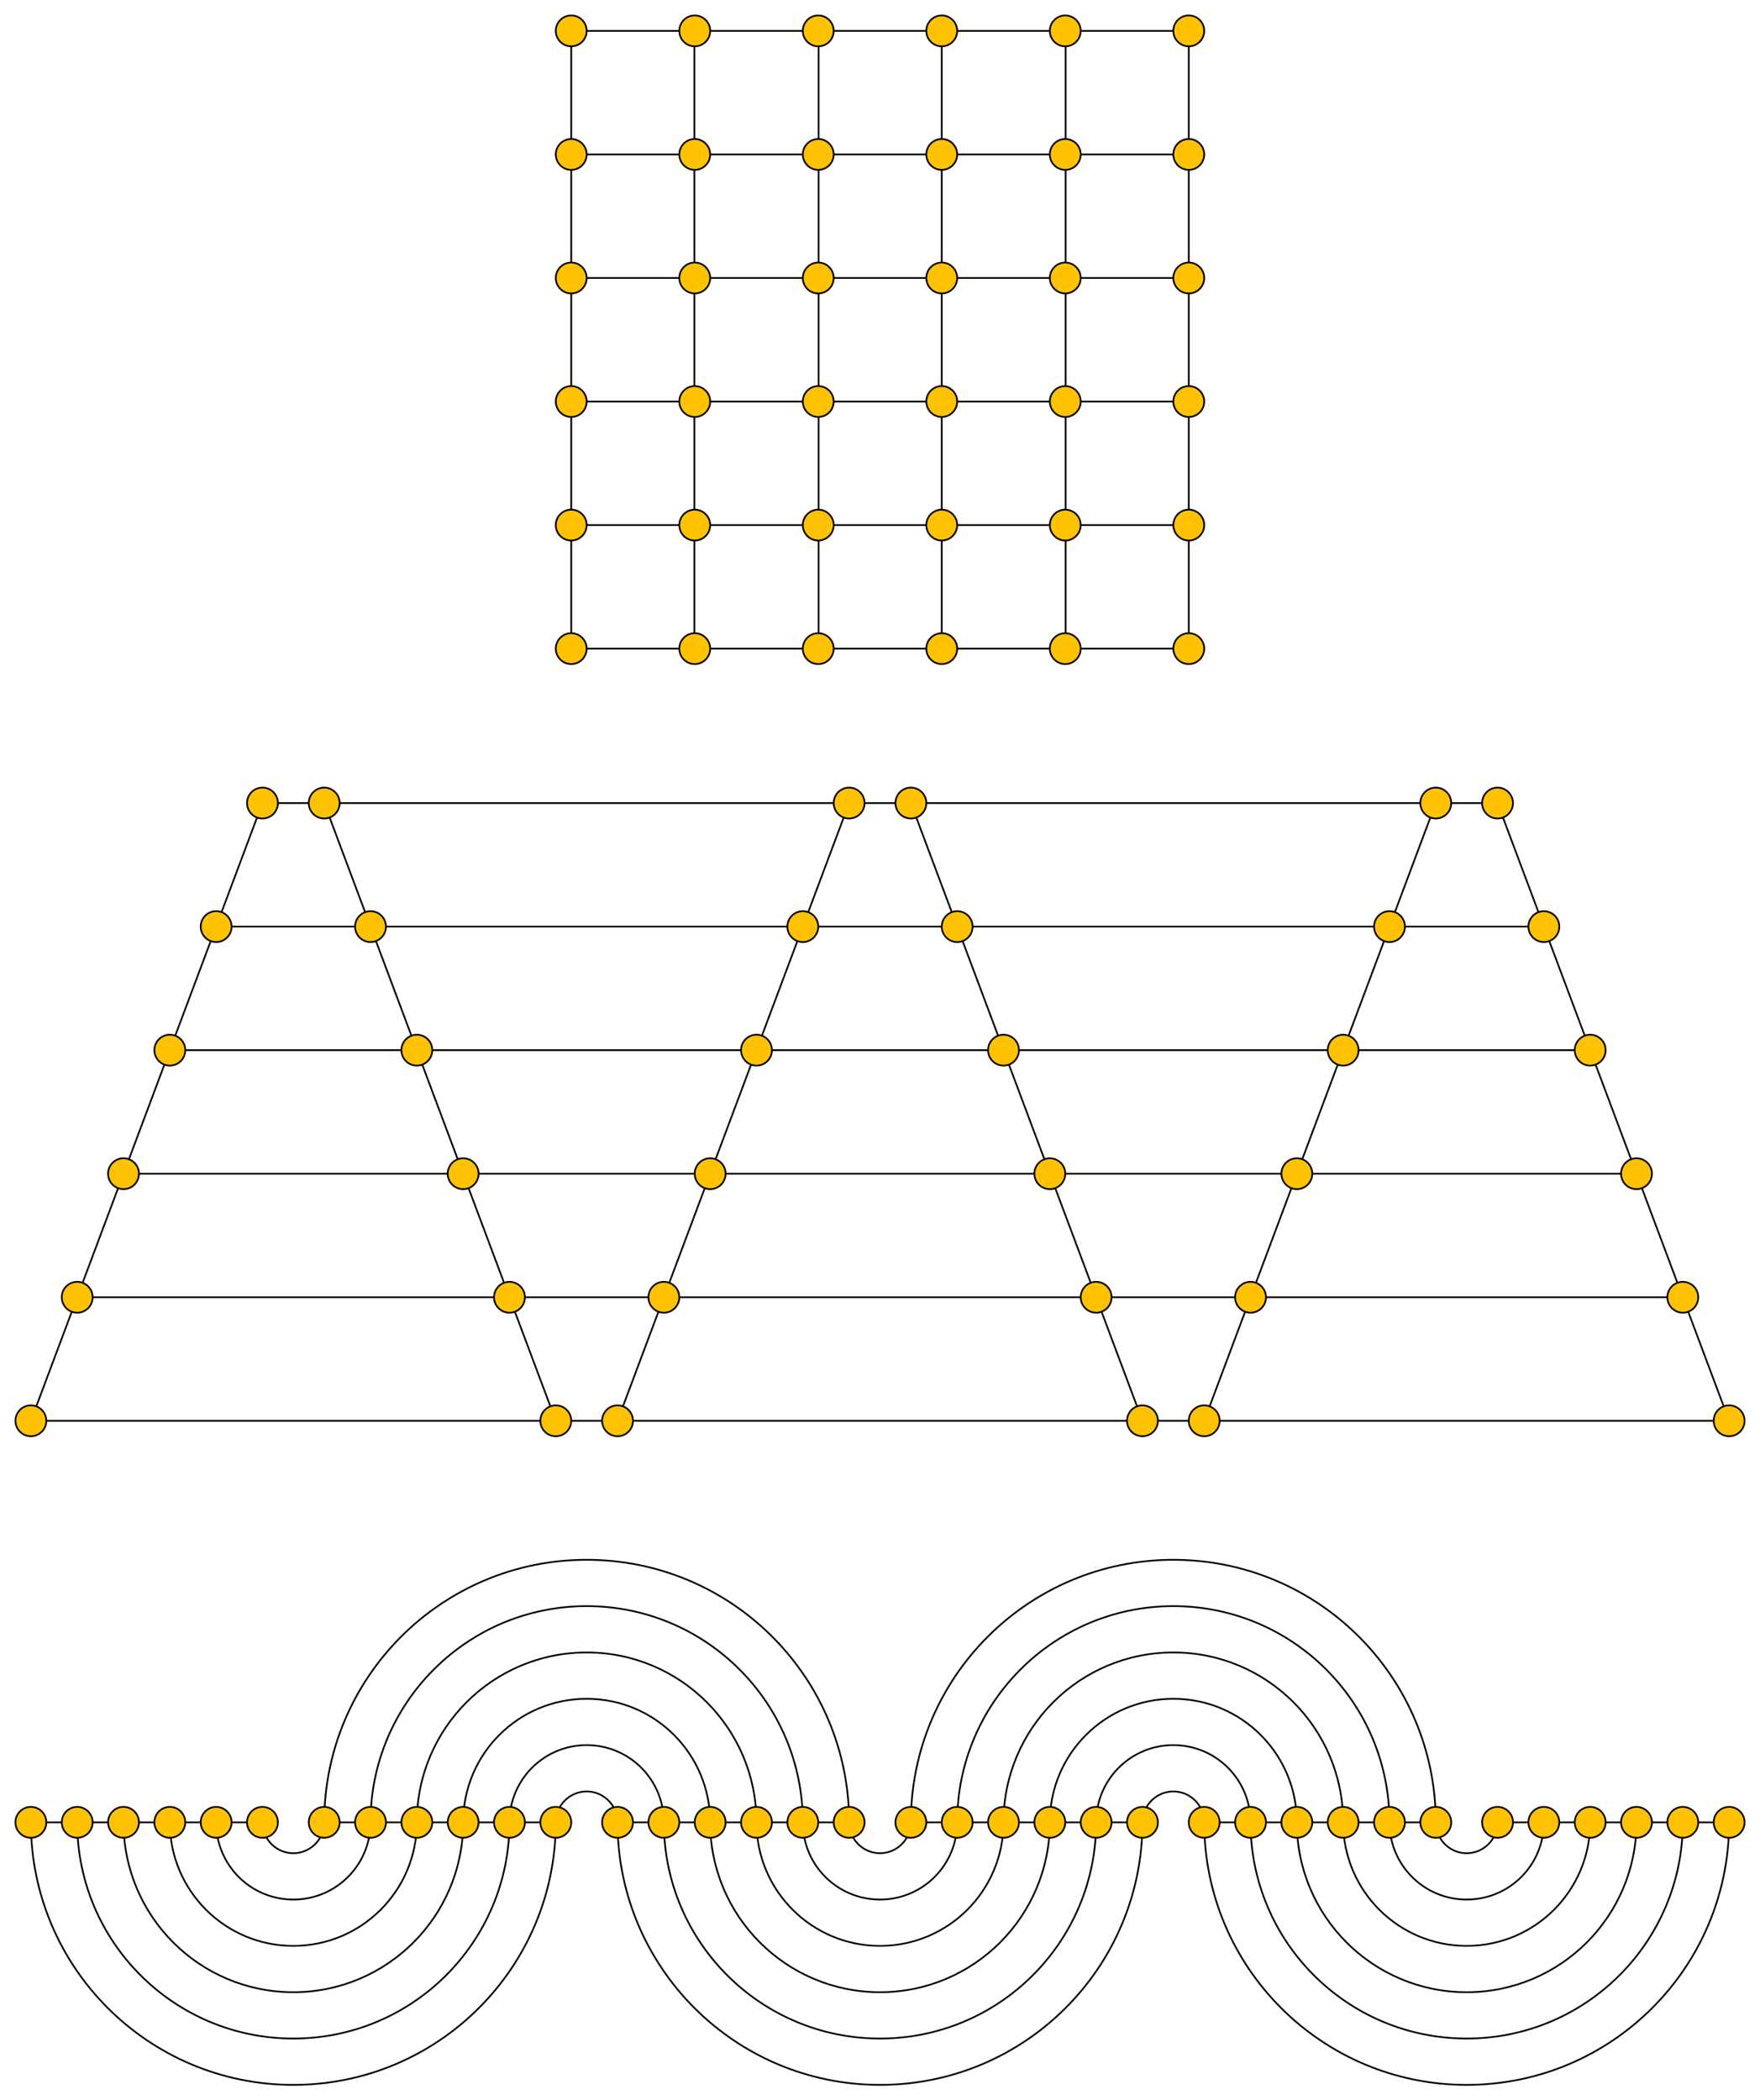<svg xmlns="http://www.w3.org/2000/svg" width="1026" height="1224"><g fill="none" stroke="#000"><path d="M189 1062c0 9.9-8.1 18-18 18s-18-8.1-18-18"/><path d="M216 1062c0 24.9-20.1 45-45 45s-45-20.1-45-45"/><path d="M243 1062c0 39.8-32.2 72-72 72s-72-32.2-72-72"/><path d="M270 1062c0 54.7-44.3 99-99 99s-99-44.3-99-99"/><path d="M297 1062c0 69.6-56.4 126-126 126s-126-56.4-126-126"/><path d="M324 1062c0 84.5-68.5 153-153 153s-153-68.5-153-153m513 0c0 9.9-8.1 18-18 18s-18-8.1-18-18"/><path d="M558 1062c0 24.9-20.1 45-45 45s-45-20.1-45-45"/><path d="M585 1062c0 39.8-32.2 72-72 72s-72-32.2-72-72"/><path d="M612 1062c0 54.7-44.3 99-99 99s-99-44.3-99-99"/><path d="M639 1062c0 69.6-56.4 126-126 126s-126-56.4-126-126"/><path d="M666 1062c0 84.5-68.5 153-153 153s-153-68.5-153-153m513 0c0 9.9-8.1 18-18 18s-18-8.1-18-18"/><path d="M900 1062c0 24.9-20.1 45-45 45s-45-20.1-45-45"/><path d="M927 1062c0 39.8-32.2 72-72 72s-72-32.2-72-72"/><path d="M954 1062c0 54.7-44.3 99-99 99s-99-44.3-99-99"/><path d="M981 1062c0 69.6-56.4 126-126 126s-126-56.4-126-126"/><path d="M1008 1062c0 84.5-68.5 153-153 153s-153-68.5-153-153m-378 0c0-9.9 8.1-18 18-18s18 8.1 18 18"/><path d="M297 1062c0-24.9 20.1-45 45-45s45 20.1 45 45"/><path d="M270 1062c0-39.8 32.2-72 72-72s72 32.2 72 72"/><path d="M243 1062c0-54.7 44.3-99 99-99s99 44.3 99 99"/><path d="M216 1062c0-69.6 56.4-126 126-126s126 56.4 126 126"/><path d="M189 1062c0-84.5 68.5-153 153-153s153 68.5 153 153m171 0c0-9.9 8.1-18 18-18s18 8.1 18 18"/><path d="M639 1062c0-24.9 20.1-45 45-45s45 20.1 45 45"/><path d="M612 1062c0-39.8 32.2-72 72-72s72 32.2 72 72"/><path d="M585 1062c0-54.7 44.3-99 99-99s99 44.3 99 99"/><path d="M558 1062c0-69.6 56.4-126 126-126s126 56.4 126 126"/><path d="M531 1062c0-84.5 68.5-153 153-153s153 68.5 153 153M333 378h360m-357.5-72h360m-356-72h360M342 162h360M339.5 90h360M342 18h360m0 810l135-360m-306 0l135 360m-306 0l135-360m-306 0l135 360M126 540h774M99 612h828M72 684h882M45 756h936M18 828l135-360h720l135 360H18zm315-450V18m71.8 360V18m72.4 360V18M549 378V18m72.2 360V18M693 378V18M153 1062H18m306 0H189m306 0H360m306 0H531m306 0H702m306 0H873"/></g><g fill="#FEC200" stroke="#000"><circle cx="18" cy="828" r="9"/><circle cx="45" cy="756" r="9"/><circle cx="72" cy="684" r="9"/><circle cx="99" cy="612" r="9"/><circle cx="126" cy="540" r="9"/><circle cx="153" cy="468" r="9"/><circle cx="324" cy="828" r="9"/><circle cx="297" cy="756" r="9"/><circle cx="270" cy="684" r="9"/><circle cx="243" cy="612" r="9"/><circle cx="216" cy="540" r="9"/><circle cx="189" cy="468" r="9"/><circle cx="360" cy="828" r="9"/><circle cx="387" cy="756" r="9"/><circle cx="414" cy="684" r="9"/><circle cx="441" cy="612" r="9"/><circle cx="468" cy="540" r="9"/><circle cx="495" cy="468" r="9"/><circle cx="666" cy="828" r="9"/><circle cx="639" cy="756" r="9"/><circle cx="612" cy="684" r="9"/><circle cx="585" cy="612" r="9"/><circle cx="558" cy="540" r="9"/><circle cx="531" cy="468" r="9"/><circle cx="702" cy="828" r="9"/><circle cx="729" cy="756" r="9"/><circle cx="756" cy="684" r="9"/><circle cx="783" cy="612" r="9"/><circle cx="810" cy="540" r="9"/><circle cx="837" cy="468" r="9"/><circle cx="1008" cy="828" r="9"/><circle cx="981" cy="756" r="9"/><circle cx="954" cy="684" r="9"/><circle cx="927" cy="612" r="9"/><circle cx="900" cy="540" r="9"/><circle cx="873" cy="468" r="9"/><circle cx="333" cy="378" r="9"/><circle cx="333" cy="306" r="9"/><circle cx="333" cy="234" r="9"/><circle cx="333" cy="162" r="9"/><circle cx="333" cy="90" r="9"/><circle cx="333" cy="18" r="9"/><circle cx="405" cy="378" r="9"/><circle cx="405" cy="306" r="9"/><circle cx="405" cy="234" r="9"/><circle cx="405" cy="162" r="9"/><circle cx="405" cy="90" r="9"/><circle cx="405" cy="18" r="9"/><circle cx="477" cy="378" r="9"/><circle cx="477" cy="306" r="9"/><circle cx="477" cy="234" r="9"/><circle cx="477" cy="162" r="9"/><circle cx="477" cy="90" r="9"/><circle cx="477" cy="18" r="9"/><circle cx="549" cy="378" r="9"/><circle cx="549" cy="306" r="9"/><circle cx="549" cy="234" r="9"/><circle cx="549" cy="162" r="9"/><circle cx="549" cy="90" r="9"/><circle cx="549" cy="18" r="9"/><circle cx="621" cy="378" r="9"/><circle cx="621" cy="306" r="9"/><circle cx="621" cy="234" r="9"/><circle cx="621" cy="162" r="9"/><circle cx="621" cy="90" r="9"/><circle cx="621" cy="18" r="9"/><circle cx="693" cy="378" r="9"/><circle cx="693" cy="306" r="9"/><circle cx="693" cy="234" r="9"/><circle cx="693" cy="162" r="9"/><circle cx="693" cy="90" r="9"/><circle cx="693" cy="18" r="9"/><circle cx="45" cy="1062" r="9"/><circle cx="18" cy="1062" r="9"/><circle cx="72" cy="1062" r="9"/><circle cx="99" cy="1062" r="9"/><circle cx="126" cy="1062" r="9"/><circle cx="153" cy="1062" r="9"/><circle cx="216" cy="1062" r="9"/><circle cx="189" cy="1062" r="9"/><circle cx="243" cy="1062" r="9"/><circle cx="270" cy="1062" r="9"/><circle cx="297" cy="1062" r="9"/><circle cx="324" cy="1062" r="9"/><circle cx="387" cy="1062" r="9"/><circle cx="360" cy="1062" r="9"/><circle cx="414" cy="1062" r="9"/><circle cx="441" cy="1062" r="9"/><circle cx="468" cy="1062" r="9"/><circle cx="495" cy="1062" r="9"/><circle cx="558" cy="1062" r="9"/><circle cx="531" cy="1062" r="9"/><circle cx="585" cy="1062" r="9"/><circle cx="612" cy="1062" r="9"/><circle cx="639" cy="1062" r="9"/><circle cx="666" cy="1062" r="9"/><circle cx="729" cy="1062" r="9"/><circle cx="702" cy="1062" r="9"/><circle cx="756" cy="1062" r="9"/><circle cx="783" cy="1062" r="9"/><circle cx="810" cy="1062" r="9"/><circle cx="837" cy="1062" r="9"/><circle cx="900" cy="1062" r="9"/><circle cx="873" cy="1062" r="9"/><circle cx="927" cy="1062" r="9"/><circle cx="954" cy="1062" r="9"/><circle cx="981" cy="1062" r="9"/><circle cx="1008" cy="1062" r="9"/></g></svg>